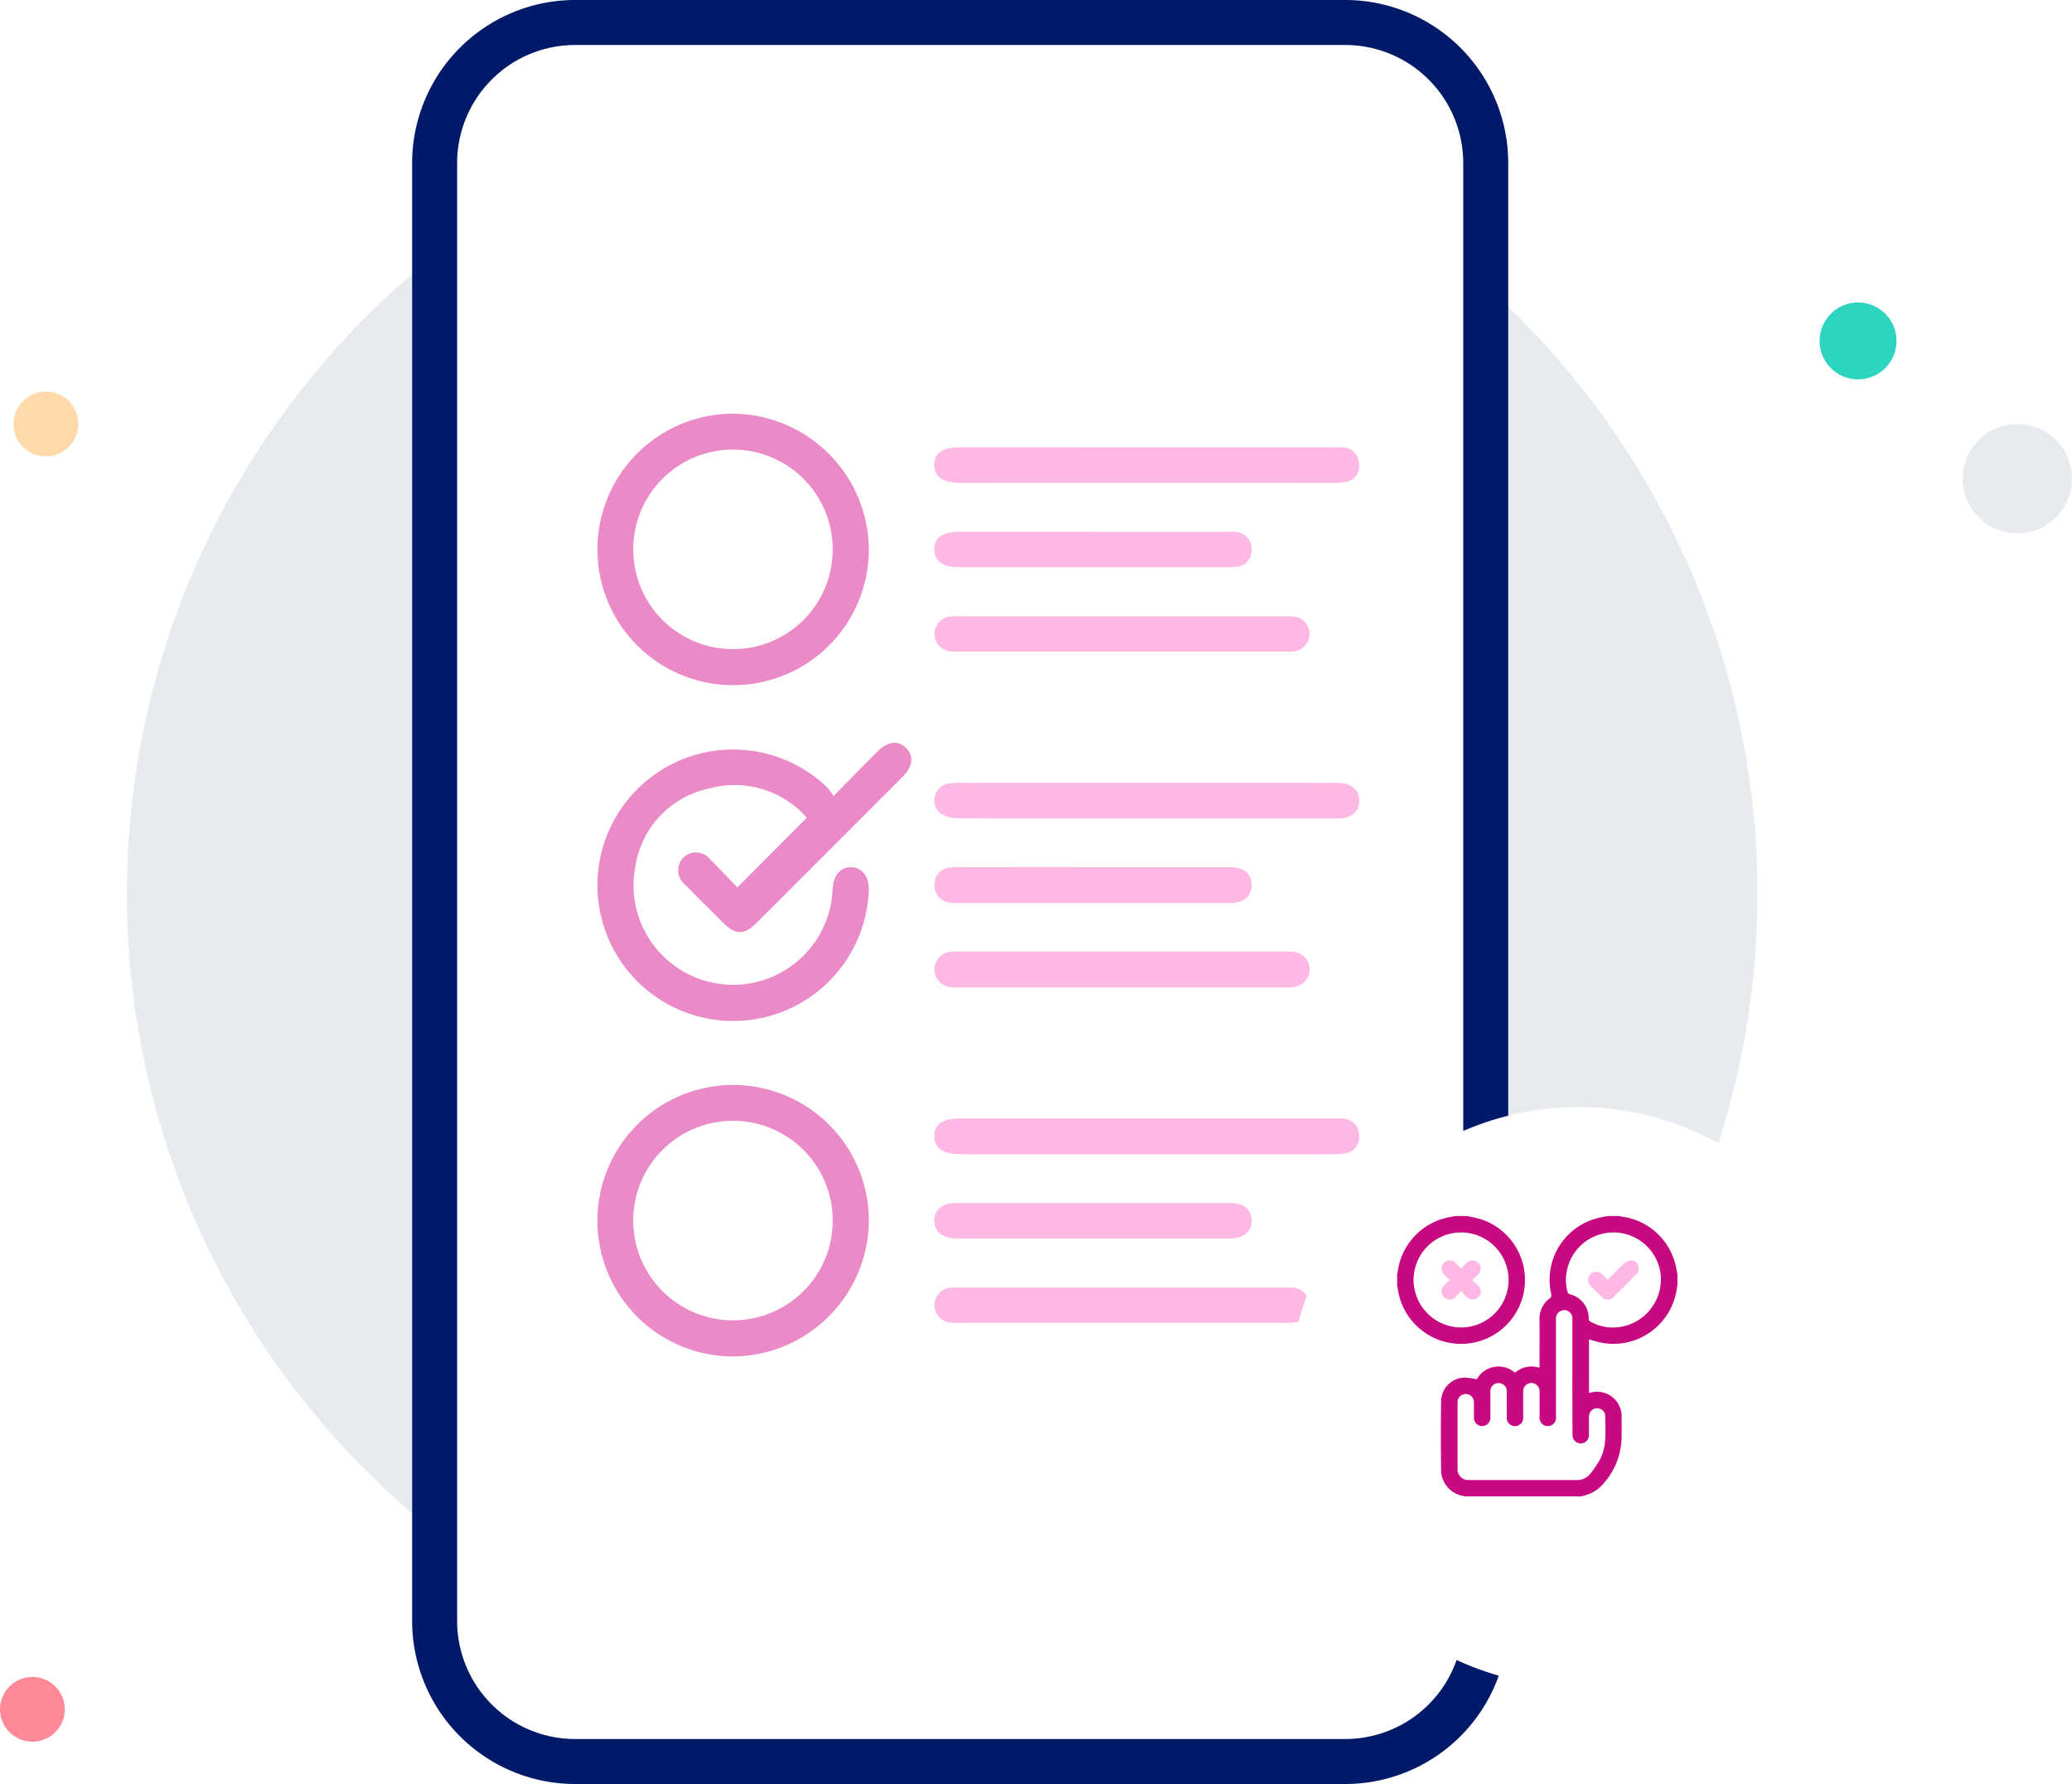 <svg xmlns="http://www.w3.org/2000/svg" xmlns:xlink="http://www.w3.org/1999/xlink" width="204.602" height="176.122" viewBox="0 0 204.602 176.122">
  <defs>
    <filter id="Ellipse_3316" x="119.75" y="101.8" width="72.226" height="72.227" filterUnits="userSpaceOnUse">
      <feOffset dx="4" dy="4" input="SourceAlpha"/>
      <feGaussianBlur stdDeviation="2.5" result="blur"/>
      <feFlood flood-opacity="0.149"/>
      <feComposite operator="in" in2="blur"/>
      <feComposite in="SourceGraphic"/>
    </filter>
  </defs>
  <g id="no_polls" transform="translate(-85.199 -363.111)">
    <g id="temporary_down" transform="translate(0 130)">
      <g id="Group_47437" data-name="Group 47437" transform="translate(-448.101 -220.629)">
        <g id="Group_47434" data-name="Group 47434" transform="translate(545.829 453.74)">
          <g id="Group_47433" data-name="Group 47433" transform="translate(0 7.731)">
            <circle id="Ellipse_3303" data-name="Ellipse 3303" cx="80.508" cy="80.508" r="80.508" fill="#e7eaef"/>
          </g>
          <rect id="Rectangle_11265" data-name="Rectangle 11265" width="103.79" height="171.679" rx="9.36" transform="translate(30.39 2.222)" fill="#fff"/>
          <path id="Path_64132" data-name="Path 64132" d="M652.929,629.862H576.864a16.1,16.1,0,0,1-16.084-16.084V469.824a16.1,16.1,0,0,1,16.084-16.084h76.065a16.1,16.1,0,0,1,16.084,16.084V613.779A16.1,16.1,0,0,1,652.929,629.862ZM576.864,458.183a11.654,11.654,0,0,0-11.641,11.641V613.779a11.654,11.654,0,0,0,11.641,11.641h76.065a11.654,11.654,0,0,0,11.641-11.641V469.824a11.654,11.654,0,0,0-11.641-11.641Z" transform="translate(-532.611 -453.74)" fill="#001968"/>
        </g>
        <circle id="Ellipse_3305" data-name="Ellipse 3305" cx="5.398" cy="5.398" r="5.398" transform="translate(727.106 495.594)" fill="#e7eaef"/>
        <circle id="Ellipse_3306" data-name="Ellipse 3306" cx="3.799" cy="3.799" r="3.799" transform="translate(712.977 483.597)" fill="#2dd4bf"/>
        <circle id="Ellipse_3307" data-name="Ellipse 3307" cx="3.199" cy="3.199" r="3.199" transform="translate(534.633 492.395)" fill="#ffd9a9"/>
        <circle id="Ellipse_3308" data-name="Ellipse 3308" cx="3.199" cy="3.199" r="3.199" transform="translate(533.3 619.288)" fill="#ff8999"/>
      </g>
      <g id="Group_61997" data-name="Group 61997" transform="translate(-248.683 -79.087)">
        <path id="Path_69964" data-name="Path 69964" d="M456.8,543.24c1.576-1.6,2.941-3,4.321-4.383,1.033-1.035,2.053-1.148,2.847-.346s.655,1.826-.378,2.86q-7.189,7.2-14.388,14.387c-1.219,1.216-2.066,1.221-3.268.033-1.259-1.245-2.517-2.492-3.756-3.758a1.823,1.823,0,0,1-.223-2.7,1.786,1.786,0,0,1,2.687.191c.936.925,1.833,1.891,2.654,2.741l6.858-6.882a9.445,9.445,0,0,0-9.492-2.918,9.3,9.3,0,0,0-7.4,7.529,9.835,9.835,0,1,0,19.447,2.414c.081-1.358.768-2.161,1.83-2.138,1.109.024,1.786.929,1.734,2.319a13.4,13.4,0,1,1-4.135-10.229A7.576,7.576,0,0,1,456.8,543.24Z" transform="translate(-40.605 -152.458)" fill="#ea8ac6"/>
        <path id="Path_69965" data-name="Path 69965" d="M446.72,714.175a13.4,13.4,0,1,1,13.436-13.342A13.5,13.5,0,0,1,446.72,714.175Zm9.871-13.447a9.85,9.85,0,1,0-9.773,9.881A9.847,9.847,0,0,0,456.591,700.728Z" transform="translate(-40.48 -268.065)" fill="#ea8ac6"/>
        <path id="Path_69966" data-name="Path 69966" d="M460.155,407.8a13.4,13.4,0,1,1-13.3-13.476A13.5,13.5,0,0,1,460.155,407.8Zm-3.565-.1a9.85,9.85,0,1,0-9.79,9.866A9.839,9.839,0,0,0,456.59,407.7Z" transform="translate(-40.479 -41.284)" fill="#ea8ac6"/>
        <path id="Path_69967" data-name="Path 69967" d="M601.44,701.968h18.423a7.048,7.048,0,0,1,1.016.018,1.649,1.649,0,0,1,1.573,1.632,1.6,1.6,0,0,1-1.368,1.794,6.221,6.221,0,0,1-1.346.094q-18.254.007-36.507,0c-1.867,0-2.727-.569-2.722-1.791s.842-1.751,2.735-1.751Z" transform="translate(-154.364 -279.356)" fill="#fdb8e3"/>
        <path id="Path_69968" data-name="Path 69968" d="M601.433,408.935h18.535a5.3,5.3,0,0,1,1.015.029,1.639,1.639,0,0,1,1.465,1.613,1.6,1.6,0,0,1-1.366,1.794,6.309,6.309,0,0,1-1.348.086q-18.253.006-36.505,0c-1.881,0-2.73-.557-2.727-1.779s.837-1.748,2.735-1.748Z" transform="translate(-154.36 -52.582)" fill="#fdb8e3"/>
        <path id="Path_69969" data-name="Path 69969" d="M601.476,558.961c-6.254,0-12.508.015-18.761-.023a2.927,2.927,0,0,1-1.748-.547,1.671,1.671,0,0,1,.749-2.848,5.425,5.425,0,0,1,1.345-.1q18.366-.007,36.732,0c.151,0,.3,0,.452,0,1.39.035,2.158.666,2.154,1.77s-.777,1.751-2.16,1.753Q610.856,558.968,601.476,558.961Z" transform="translate(-154.297 -165.962)" fill="#fdb8e3"/>
        <path id="Path_69970" data-name="Path 69970" d="M599.107,629.123q7.962,0,15.924,0a5.1,5.1,0,0,1,1.233.077,1.744,1.744,0,0,1,.059,3.377,3.56,3.56,0,0,1-1,.1q-16.263.007-32.525,0a3.348,3.348,0,0,1-.9-.078,1.75,1.75,0,0,1,.048-3.414,4.853,4.853,0,0,1,1.123-.063Q591.089,629.12,599.107,629.123Z" transform="translate(-154.404 -222.989)" fill="#fdb8e3"/>
        <path id="Path_69971" data-name="Path 69971" d="M599.092,486.236q-7.96,0-15.92,0a7.2,7.2,0,0,1-1.127-.034,1.728,1.728,0,0,1,0-3.418,6.663,6.663,0,0,1,1.014-.035q16.033,0,32.066,0a5.612,5.612,0,0,1,1.125.053,1.73,1.73,0,0,1,0,3.38,5.891,5.891,0,0,1-1.237.053Q607.052,486.238,599.092,486.236Z" transform="translate(-154.412 -109.71)" fill="#fdb8e3"/>
        <path id="Path_69972" data-name="Path 69972" d="M599.044,779.3q-7.96,0-15.921,0a5.5,5.5,0,0,1-1.236-.065,1.731,1.731,0,0,1,.079-3.382,4.723,4.723,0,0,1,.9-.039q16.2,0,32.406,0a5,5,0,0,1,.9.034,1.73,1.73,0,0,1,.03,3.4,6.617,6.617,0,0,1-1.238.052Q607,779.3,599.044,779.3Z" transform="translate(-154.407 -336.506)" fill="#fdb8e3"/>
        <path id="Path_69973" data-name="Path 69973" d="M596.236,592.248q6.556,0,13.113,0a5.1,5.1,0,0,1,1.23.1,1.6,1.6,0,0,1,1.3,1.629,1.639,1.639,0,0,1-1.321,1.735,4.713,4.713,0,0,1-1.233.08q-13.113.006-26.225,0a5.4,5.4,0,0,1-1.015-.032,1.679,1.679,0,0,1-1.518-1.7A1.638,1.638,0,0,1,582,592.313a5.583,5.583,0,0,1,1.124-.062Q589.679,592.245,596.236,592.248Z" transform="translate(-154.409 -194.452)" fill="#fdb8e3"/>
        <path id="Path_69974" data-name="Path 69974" d="M596.217,445.851q6.554,0,13.109,0a5.008,5.008,0,0,1,1.126.046,1.618,1.618,0,0,1,1.371,1.688,1.594,1.594,0,0,1-1.358,1.691,6.5,6.5,0,0,1-1.35.067q-12.94,0-25.879,0h-.226c-1.692-.007-2.509-.575-2.515-1.745s.811-1.749,2.5-1.749Q589.606,445.849,596.217,445.851Z" transform="translate(-154.354 -81.152)" fill="#fdb8e3"/>
        <path id="Path_69975" data-name="Path 69975" d="M596.139,738.919q6.837,0,13.674,0c1.228,0,1.967.634,2.013,1.657.048,1.08-.687,1.775-1.96,1.839-.338.017-.678.007-1.017.007H584.89c-.791,0-1.583.019-2.373-.008-1.284-.043-2.044-.727-2.026-1.786s.793-1.709,2.086-1.711Q589.358,738.91,596.139,738.919Z" transform="translate(-154.351 -307.957)" fill="#fdb8e3"/>
      </g>
      <g transform="matrix(1, 0, 0, 1, 85.2, 233.11)" filter="url(#Ellipse_3316)">
        <circle id="Ellipse_3316-2" data-name="Ellipse 3316" cx="28.613" cy="28.613" r="28.613" transform="translate(123.25 105.3)" fill="#fff"/>
      </g>
    </g>
    <g id="Group_61998" data-name="Group 61998" transform="translate(-184.838 75.162)">
      <path id="Path_69976" data-name="Path 69976" d="M484.337,408h1.189a1.183,1.183,0,0,0,.178.049,6.3,6.3,0,0,1,5.286,4.475c.114.395.179.8.266,1.206v1.135a2.315,2.315,0,0,0-.051.233,6.321,6.321,0,0,1-7.492,5.4c-.4-.083-.793-.211-1.189-.318v5.282c.057-.009.093-.013.127-.021a2.424,2.424,0,0,1,3.095,2.406c0,.648.009,1.3,0,1.945a7.065,7.065,0,0,1-1.781,4.608,3.535,3.535,0,0,1-1.73,1.145c-.162.046-.326.087-.489.13H470.229c-.059-.018-.117-.041-.178-.053a2.618,2.618,0,0,1-2.131-2.463q-.045-3.458,0-6.916a2.37,2.37,0,0,1,2.372-2.294,8.041,8.041,0,0,1,1.156.167,2.409,2.409,0,0,1,1.708-1.22,2.452,2.452,0,0,1,2.057.57,2.5,2.5,0,0,1,2.426-.484v-.31c0-1.477.006-2.954,0-4.431a2.5,2.5,0,0,1,1.066-2.159.33.33,0,0,0,.1-.26c-.035-.312-.116-.619-.145-.931a6.285,6.285,0,0,1,4.555-6.644C483.579,408.141,483.961,408.081,484.337,408Zm-3.456,15.892v-1.486c0-1.423,0-2.847,0-4.27a.8.8,0,0,0-.9-.84.83.83,0,0,0-.717.924q0,4.8,0,9.594a.817.817,0,1,1-1.621.008c0-.8,0-1.6,0-2.405a1.387,1.387,0,0,0-.024-.322.809.809,0,0,0-1.594.2c-.009.847,0,1.694,0,2.54a.815.815,0,1,1-1.62,0c0-.811,0-1.622,0-2.432a.816.816,0,1,0-1.621-.01c0,.829,0,1.658,0,2.486a.811.811,0,1,1-1.619-.007c0-.477,0-.955,0-1.432a.812.812,0,1,0-1.62,0q0,3.257,0,6.513a1.04,1.04,0,0,0,1.1,1.107q5.324,0,10.648,0a1.62,1.62,0,0,0,1.337-.593,9.432,9.432,0,0,0,.995-1.468c.715-1.386.5-2.9.5-4.376a.2.2,0,0,0-.015-.052.808.808,0,0,0-1.588.215c-.01.612,0,1.225-.005,1.838a.8.8,0,0,1-.9.817.822.822,0,0,1-.72-.894Q480.879,426.716,480.881,423.892ZM484.648,419a4.753,4.753,0,0,0,4.906-5.544,4.692,4.692,0,1,0-9.158,2.022.4.4,0,0,0,.222.245,2.427,2.427,0,0,1,1.88,2.4.314.314,0,0,0,.191.313A4.529,4.529,0,0,0,484.648,419Z" transform="translate(-55.58)" fill="#c80880"/>
      <path id="Path_69977" data-name="Path 69977" d="M414.919,408c.471.109.954.181,1.41.334a6.309,6.309,0,1,1-8.28,6.735,2.006,2.006,0,0,0-.049-.2V413.73a1.288,1.288,0,0,0,.049-.18,6.308,6.308,0,0,1,4.893-5.393c.261-.058.525-.1.788-.156Zm-.585,11a4.69,4.69,0,1,0-4.712-4.648A4.709,4.709,0,0,0,414.334,419Z" fill="#c80880"/>
      <path id="Path_69978" data-name="Path 69978" d="M671.608,470.581c.56-.559,1.08-1.1,1.622-1.608a1.233,1.233,0,0,1,.55-.3.749.749,0,0,1,.824.429.814.814,0,0,1-.166.947c-.408.42-.826.831-1.239,1.245-.312.312-.621.628-.937.936a.816.816,0,0,1-1.262,0q-.521-.51-1.032-1.032a.809.809,0,0,1-.031-1.181.819.819,0,0,1,1.182.045C671.286,470.219,671.437,470.4,671.608,470.581Z" transform="translate(-242.836 -56.282)" fill="#fdb8e3"/>
      <path id="Path_69979" data-name="Path 69979" d="M470.729,469.543c.2-.207.359-.388.532-.556a.808.808,0,1,1,1.141,1.143c-.168.174-.355.329-.59.543.222.195.414.344.583.516a.808.808,0,0,1,.02,1.182.816.816,0,0,1-1.164-.039c-.167-.163-.319-.342-.534-.575-.182.206-.326.387-.489.549a.812.812,0,1,1-1.142-1.145c.157-.159.323-.309.519-.5-.2-.188-.372-.342-.534-.507a.812.812,0,1,1,1.148-1.143C470.382,469.173,470.534,469.34,470.729,469.543Z" transform="translate(-56.409 -56.353)" fill="#fdb8e3"/>
    </g>
  </g>
</svg>
